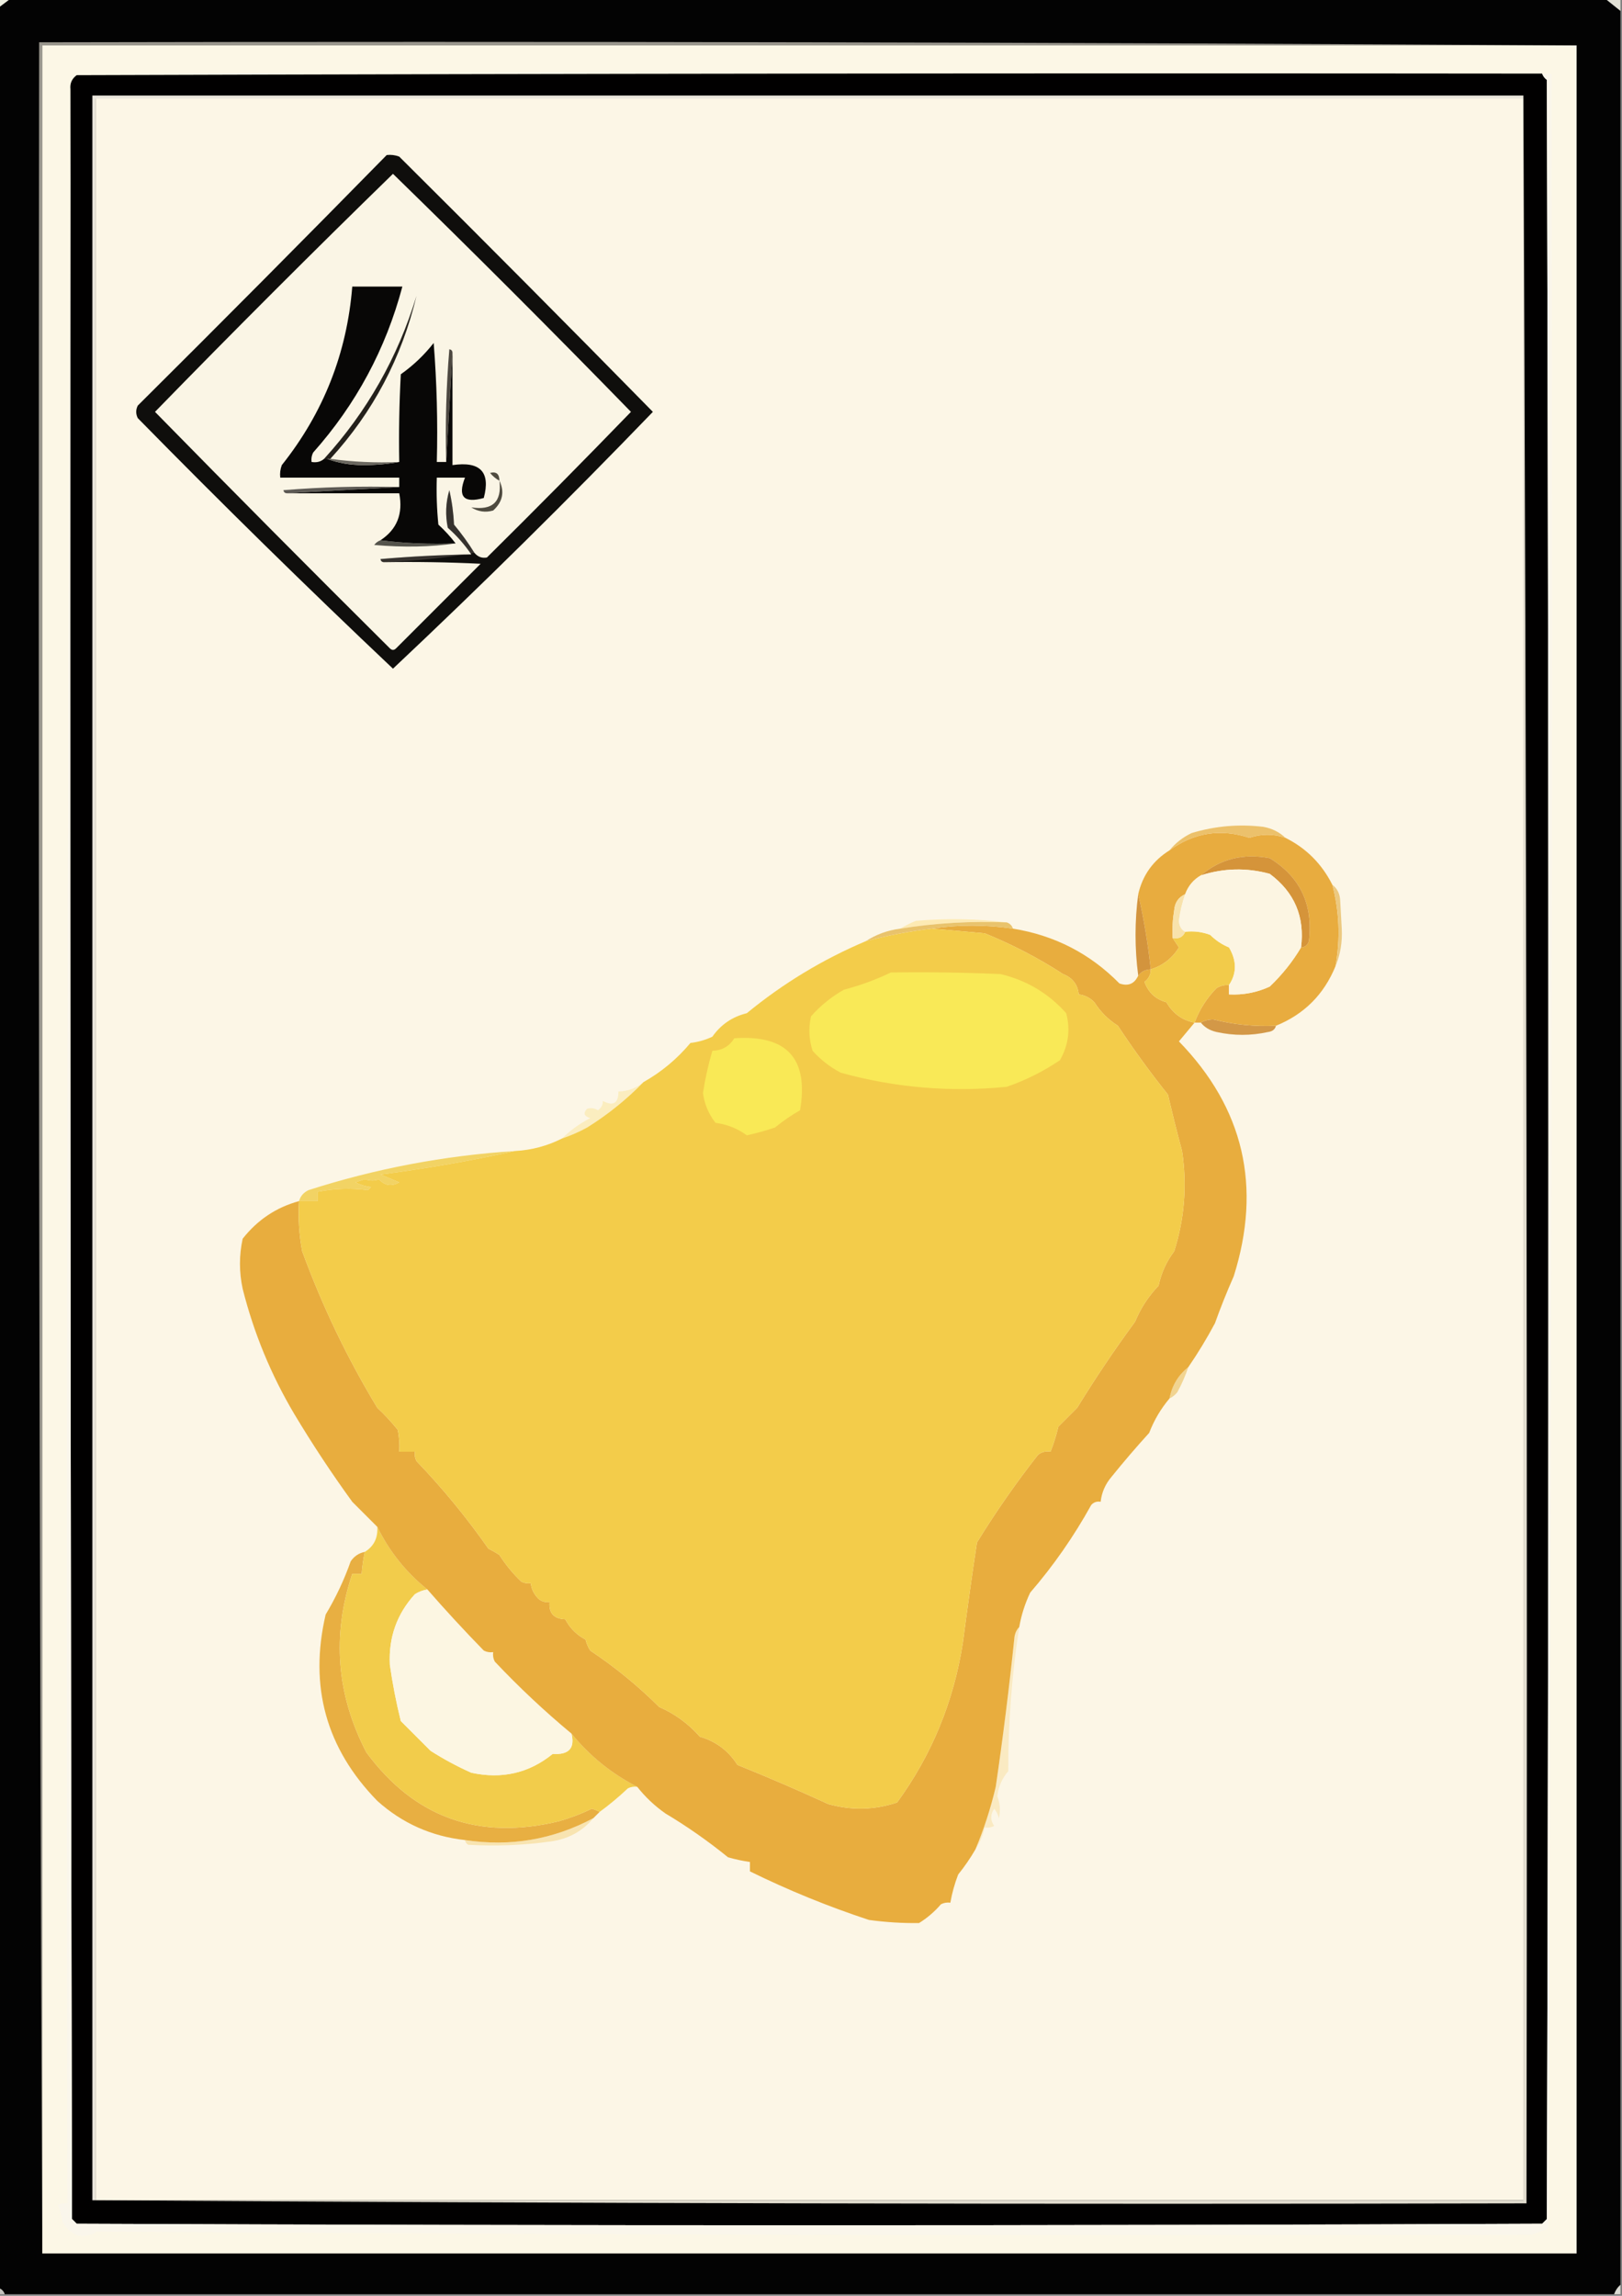 <?xml version="1.0" encoding="UTF-8"?>
<!-- Author: Jiachun Li -->
<!DOCTYPE svg PUBLIC "-//W3C//DTD SVG 1.1//EN" "http://www.w3.org/Graphics/SVG/1.1/DTD/svg11.dtd">
<svg xmlns="http://www.w3.org/2000/svg" version="1.1" width="518px" height="733px" style="shape-rendering:geometricPrecision; text-rendering:geometricPrecision; image-rendering:optimizeQuality; fill-rule:evenodd; clip-rule:evenodd" xmlns:xlink="http://www.w3.org/1999/xlink">
<rect width="100%" height="100%" fill="#808080" stroke="none"/>
<g><path style="opacity:1" fill="#eeefe0" d="M -0.5,-0.5 C 0.833,-0.5 2.167,-0.5 3.5,-0.5C 2.205,0.488 0.872,1.488 -0.5,2.5C -0.5,1.5 -0.5,0.5 -0.5,-0.5 Z"/></g>
<g><path style="opacity:1" fill="#e1e0d5" d="M 512.5,-0.5 C 514.167,-0.5 515.833,-0.5 517.5,-0.5C 517.5,0.833 517.5,2.167 517.5,3.5C 515.809,2.136 514.142,0.803 512.5,-0.5 Z"/></g>
<g><path style="opacity:1" fill="#030303" d="M 3.5,-0.5 C 173.167,-0.5 342.833,-0.5 512.5,-0.5C 514.142,0.803 515.809,2.136 517.5,3.5C 517.5,245.5 517.5,487.5 517.5,729.5C 516.599,730.29 515.932,731.29 515.5,732.5C 344.167,732.5 172.833,732.5 1.5,732.5C 1.167,731.5 0.5,730.833 -0.5,730.5C -0.5,487.833 -0.5,245.167 -0.5,2.5C 0.872,1.488 2.205,0.488 3.5,-0.5 Z"/></g>
<g><path style="opacity:1" fill="#99968d" d="M 503.5,14.5 C 340.167,14.5 176.833,14.5 13.5,14.5C 13.5,249.5 13.5,484.5 13.5,719.5C 12.5,484.334 12.167,249.001 12.5,13.5C 176.334,13.167 340.001,13.5 503.5,14.5 Z"/></g>
<g><path style="opacity:1" fill="#fcf7e6" d="M 503.5,14.5 C 503.5,249.5 503.5,484.5 503.5,719.5C 340.167,719.5 176.833,719.5 13.5,719.5C 13.5,484.5 13.5,249.5 13.5,14.5C 176.833,14.5 340.167,14.5 503.5,14.5 Z"/></g>
<g><path style="opacity:1" fill="#010000" d="M 492.5,23.5 C 492.783,24.289 493.283,24.956 494,25.5C 494.667,253.167 494.667,480.833 494,708.5C 493.5,709 493,709.5 492.5,710C 336.5,710.667 180.5,710.667 24.5,710C 24,709.5 23.5,709 23,708.5C 22.5,481.834 22.333,255.167 22.5,28.5C 22.297,26.61 22.963,25.11 24.5,24C 180.5,23.5 336.5,23.333 492.5,23.5 Z"/></g>
<g><path style="opacity:1" fill="#faf6eb" d="M 492.5,23.5 C 493.5,23.5 494.5,23.5 495.5,23.5C 495.833,252.834 495.5,482.168 494.5,711.5C 492.705,712.265 490.872,712.932 489,713.5C 336.324,713.825 183.657,713.491 31,712.5C 26.515,715.116 22.848,714.116 20,709.5C 19.749,707.567 19.249,705.734 18.5,704C 19.448,703.517 20.448,703.351 21.5,703.5C 21.167,478.333 21.5,253.333 22.5,28.5C 22.333,255.167 22.5,481.834 23,708.5C 23.5,709 24,709.5 24.5,710C 180.5,710.667 336.5,710.667 492.5,710C 493,709.5 493.5,709 494,708.5C 494.667,480.833 494.667,253.167 494,25.5C 493.283,24.956 492.783,24.289 492.5,23.5 Z"/></g>
<g><path style="opacity:1" fill="#e1dcce" d="M 486.5,30.5 C 487.5,254.666 487.833,478.999 487.5,703.5C 334.666,703.833 181.999,703.5 29.5,702.5C 29.833,702.5 30.167,702.5 30.5,702.5C 182.5,702.5 334.5,702.5 486.5,702.5C 486.5,478.833 486.5,255.167 486.5,31.5C 486.5,31.167 486.5,30.833 486.5,30.5 Z"/></g>
<g><path style="opacity:1" fill="#fcf6e6" d="M 486.5,31.5 C 486.5,255.167 486.5,478.833 486.5,702.5C 334.5,702.5 182.5,702.5 30.5,702.5C 30.5,478.833 30.5,255.167 30.5,31.5C 182.5,31.5 334.5,31.5 486.5,31.5 Z"/></g>
<g><path style="opacity:1" fill="#f8e4b1" d="M 189.5,580.5 C 185.951,584.779 181.285,587.279 175.5,588C 166.856,589.176 158.19,589.51 149.5,589C 148.944,588.617 148.611,588.117 148.5,587.5C 163.013,589.687 176.68,587.354 189.5,580.5 Z"/></g>
<g><path style="opacity:1" fill="#e8af42" d="M 116.5,495.5 C 116.007,497.806 115.674,500.139 115.5,502.5C 114.5,502.5 113.5,502.5 112.5,502.5C 105.951,522.123 107.451,541.123 117,559.5C 132.375,580.353 152.875,587.686 178.5,581.5C 182.127,580.458 185.627,579.125 189,577.5C 189.902,577.743 190.735,578.077 191.5,578.5C 190.833,579.167 190.167,579.833 189.5,580.5C 176.68,587.354 163.013,589.687 148.5,587.5C 137.798,586.314 128.465,582.147 120.5,575C 104.151,558.265 98.651,538.432 104,515.5C 107.249,510.078 109.915,504.411 112,498.5C 113.129,496.859 114.629,495.859 116.5,495.5 Z"/></g>
<g><path style="opacity:1" fill="#f2cc4b" d="M 120.5,487.5 C 124.339,495.341 129.672,502.008 136.5,507.5C 135.078,507.709 133.745,508.209 132.5,509C 126.747,515.305 124.08,522.805 124.5,531.5C 125.359,537.554 126.526,543.554 128,549.5C 131.113,552.613 134.279,555.779 137.5,559C 141.634,561.641 145.967,563.975 150.5,566C 160.291,568.127 168.958,566.127 176.5,560C 181.669,560.344 183.669,558.177 182.5,553.5C 188.302,560.634 195.302,566.301 203.5,570.5C 202.448,570.351 201.448,570.517 200.5,571C 197.602,573.741 194.602,576.241 191.5,578.5C 190.735,578.077 189.902,577.743 189,577.5C 185.627,579.125 182.127,580.458 178.5,581.5C 152.875,587.686 132.375,580.353 117,559.5C 107.451,541.123 105.951,522.123 112.5,502.5C 113.5,502.5 114.5,502.5 115.5,502.5C 115.674,500.139 116.007,497.806 116.5,495.5C 119.389,493.723 120.722,491.056 120.5,487.5 Z"/></g>
<g><path style="opacity:1" fill="#faeac2" d="M 325.5,519.5 C 323.139,534.68 321.972,550.013 322,565.5C 320.02,567.795 318.853,570.461 318.5,573.5C 319.396,575.801 319.562,578.134 319,580.5C 318.751,579.376 318.251,578.376 317.5,577.5C 316.24,579.353 316.24,581.186 317.5,583C 316.552,583.483 315.552,583.649 314.5,583.5C 313.912,586.063 312.912,588.396 311.5,590.5C 314.191,584.133 316.357,577.467 318,570.5C 320.327,554.62 322.327,538.62 324,522.5C 324.232,521.263 324.732,520.263 325.5,519.5 Z"/></g>
<g><path style="opacity:1" fill="#fcf6e2" d="M 136.5,507.5 C 142.238,514.078 148.238,520.578 154.5,527C 155.448,527.483 156.448,527.649 157.5,527.5C 157.351,528.552 157.517,529.552 158,530.5C 165.746,538.708 173.913,546.375 182.5,553.5C 183.669,558.177 181.669,560.344 176.5,560C 168.958,566.127 160.291,568.127 150.5,566C 145.967,563.975 141.634,561.641 137.5,559C 134.279,555.779 131.113,552.613 128,549.5C 126.526,543.554 125.359,537.554 124.5,531.5C 124.08,522.805 126.747,515.305 132.5,509C 133.745,508.209 135.078,507.709 136.5,507.5 Z"/></g>
<g><path style="opacity:1" fill="#f1d491" d="M 379.5,436.5 C 378.563,439.269 377.396,441.936 376,444.5C 375.292,445.381 374.458,446.047 373.5,446.5C 374.283,442.395 376.283,439.061 379.5,436.5 Z"/></g>
<g><path style="opacity:1" fill="#e8ad3e" d="M 297.5,296.5 C 306.038,295.212 314.705,295.212 323.5,296.5C 336.787,298.64 348.121,304.473 357.5,314C 360.294,314.972 362.294,314.139 363.5,311.5C 364.467,310.194 365.801,309.527 367.5,309.5C 367.52,311.143 366.853,312.476 365.5,313.5C 366.727,316.895 369.06,319.061 372.5,320C 374.601,323.627 377.601,325.794 381.5,326.5C 379.856,328.481 378.19,330.481 376.5,332.5C 397.202,353.822 403.035,378.822 394,407.5C 391.811,412.443 389.811,417.443 388,422.5C 385.409,427.356 382.575,432.023 379.5,436.5C 376.283,439.061 374.283,442.395 373.5,446.5C 370.724,449.783 368.557,453.45 367,457.5C 362.858,462.047 358.858,466.714 355,471.5C 353.007,473.818 351.841,476.484 351.5,479.5C 350.325,479.281 349.325,479.614 348.5,480.5C 342.941,490.547 336.441,499.88 329,508.5C 327.326,512.021 326.16,515.687 325.5,519.5C 324.732,520.263 324.232,521.263 324,522.5C 322.327,538.62 320.327,554.62 318,570.5C 316.357,577.467 314.191,584.133 311.5,590.5C 309.887,593.286 308.054,595.953 306,598.5C 304.869,601.445 304.036,604.445 303.5,607.5C 302.448,607.351 301.448,607.517 300.5,608C 298.461,610.374 296.128,612.374 293.5,614C 288.172,614.068 282.838,613.735 277.5,613C 264.483,608.716 251.817,603.549 239.5,597.5C 239.5,596.5 239.5,595.5 239.5,594.5C 237.146,594.162 234.813,593.662 232.5,593C 226.112,587.817 219.445,583.15 212.5,579C 209.071,576.589 206.071,573.756 203.5,570.5C 195.302,566.301 188.302,560.634 182.5,553.5C 173.913,546.375 165.746,538.708 158,530.5C 157.517,529.552 157.351,528.552 157.5,527.5C 156.448,527.649 155.448,527.483 154.5,527C 148.238,520.578 142.238,514.078 136.5,507.5C 129.672,502.008 124.339,495.341 120.5,487.5C 117.84,484.867 115.173,482.2 112.5,479.5C 105.937,470.456 99.77,461.122 94,451.5C 86.548,438.935 81.048,425.602 77.5,411.5C 76.343,406.133 76.343,400.8 77.5,395.5C 82.242,389.472 88.242,385.472 95.5,383.5C 95.172,388.875 95.505,394.208 96.5,399.5C 102.92,417.003 110.92,433.67 120.5,449.5C 122.822,451.657 124.989,453.99 127,456.5C 127.497,458.81 127.663,461.143 127.5,463.5C 129.167,463.5 130.833,463.5 132.5,463.5C 132.351,464.552 132.517,465.552 133,466.5C 141.362,475.202 149.029,484.535 156,494.5C 157.205,495.071 158.372,495.738 159.5,496.5C 161.475,499.609 163.808,502.443 166.5,505C 167.448,505.483 168.448,505.649 169.5,505.5C 169.729,507.433 170.562,509.1 172,510.5C 173.011,511.337 174.178,511.67 175.5,511.5C 175.215,515.038 176.882,516.871 180.5,517C 182,519.833 184.167,522 187,523.5C 187.309,524.766 187.809,525.933 188.5,527C 196.495,532.342 203.828,538.342 210.5,545C 215.535,547.2 219.868,550.367 223.5,554.5C 228.654,555.991 232.654,558.991 235.5,563.5C 245.273,567.445 254.94,571.612 264.5,576C 271.947,578.085 279.28,577.919 286.5,575.5C 297.565,560.32 304.565,543.32 307.5,524.5C 308.889,513.828 310.389,503.161 312,492.5C 317.967,482.799 324.467,473.466 331.5,464.5C 332.689,463.571 334.022,463.238 335.5,463.5C 336.509,460.951 337.342,458.285 338,455.5C 340,453.5 342,451.5 344,449.5C 349.819,440.03 355.986,430.863 362.5,422C 364.277,417.695 366.777,413.862 370,410.5C 370.863,406.442 372.53,402.775 375,399.5C 378.304,389.027 379.137,378.361 377.5,367.5C 375.896,361.522 374.396,355.522 373,349.5C 367.305,342.368 361.972,335.035 357,327.5C 353.93,325.553 351.43,323.053 349.5,320C 348.1,318.562 346.433,317.729 344.5,317.5C 344.201,314.358 342.534,312.191 339.5,311C 331.598,305.882 323.265,301.549 314.5,298C 308.829,297.469 303.162,296.969 297.5,296.5 Z"/></g>
<g><path style="opacity:1" fill="#f2d364" d="M 164.5,367.5 C 150.45,370.609 136.116,373.109 121.5,375C 123.5,375.833 125.5,376.667 127.5,377.5C 125.051,378.91 122.884,378.576 121,376.5C 119.704,377.068 118.204,377.068 116.5,376.5C 115.5,376.833 114.5,377.167 113.5,377.5C 115.078,378.298 116.744,378.798 118.5,379C 118.167,379.333 117.833,379.667 117.5,380C 112.158,379.302 106.824,379.469 101.5,380.5C 101.5,381.5 101.5,382.5 101.5,383.5C 99.5,383.5 97.5,383.5 95.5,383.5C 95.937,381.926 96.937,380.759 98.5,380C 119.94,373.107 141.94,368.941 164.5,367.5 Z"/></g>
<g><path style="opacity:1" fill="#fbedbf" d="M 205.5,345.5 C 200.119,351.034 194.119,355.867 187.5,360C 184.936,361.396 182.269,362.563 179.5,363.5C 182.133,360.889 185.133,358.722 188.5,357C 186.519,356.395 186.185,355.395 187.5,354C 188.672,353.647 189.838,353.813 191,354.5C 192.098,353.616 192.598,352.616 192.5,351.5C 195.85,353.274 197.516,352.274 197.5,348.5C 200.553,348.428 203.219,347.428 205.5,345.5 Z"/></g>
<g><path style="opacity:1" fill="#f3cc4a" d="M 297.5,296.5 C 303.162,296.969 308.829,297.469 314.5,298C 323.265,301.549 331.598,305.882 339.5,311C 342.534,312.191 344.201,314.358 344.5,317.5C 346.433,317.729 348.1,318.562 349.5,320C 351.43,323.053 353.93,325.553 357,327.5C 361.972,335.035 367.305,342.368 373,349.5C 374.396,355.522 375.896,361.522 377.5,367.5C 379.137,378.361 378.304,389.027 375,399.5C 372.53,402.775 370.863,406.442 370,410.5C 366.777,413.862 364.277,417.695 362.5,422C 355.986,430.863 349.819,440.03 344,449.5C 342,451.5 340,453.5 338,455.5C 337.342,458.285 336.509,460.951 335.5,463.5C 334.022,463.238 332.689,463.571 331.5,464.5C 324.467,473.466 317.967,482.799 312,492.5C 310.389,503.161 308.889,513.828 307.5,524.5C 304.565,543.32 297.565,560.32 286.5,575.5C 279.28,577.919 271.947,578.085 264.5,576C 254.94,571.612 245.273,567.445 235.5,563.5C 232.654,558.991 228.654,555.991 223.5,554.5C 219.868,550.367 215.535,547.2 210.5,545C 203.828,538.342 196.495,532.342 188.5,527C 187.809,525.933 187.309,524.766 187,523.5C 184.167,522 182,519.833 180.5,517C 176.882,516.871 175.215,515.038 175.5,511.5C 174.178,511.67 173.011,511.337 172,510.5C 170.562,509.1 169.729,507.433 169.5,505.5C 168.448,505.649 167.448,505.483 166.5,505C 163.808,502.443 161.475,499.609 159.5,496.5C 158.372,495.738 157.205,495.071 156,494.5C 149.029,484.535 141.362,475.202 133,466.5C 132.517,465.552 132.351,464.552 132.5,463.5C 130.833,463.5 129.167,463.5 127.5,463.5C 127.663,461.143 127.497,458.81 127,456.5C 124.989,453.99 122.822,451.657 120.5,449.5C 110.92,433.67 102.92,417.003 96.5,399.5C 95.505,394.208 95.172,388.875 95.5,383.5C 97.5,383.5 99.5,383.5 101.5,383.5C 101.5,382.5 101.5,381.5 101.5,380.5C 106.824,379.469 112.158,379.302 117.5,380C 117.833,379.667 118.167,379.333 118.5,379C 116.744,378.798 115.078,378.298 113.5,377.5C 114.5,377.167 115.5,376.833 116.5,376.5C 118.204,377.068 119.704,377.068 121,376.5C 122.884,378.576 125.051,378.91 127.5,377.5C 125.5,376.667 123.5,375.833 121.5,375C 136.116,373.109 150.45,370.609 164.5,367.5C 169.786,367.209 174.786,365.876 179.5,363.5C 182.269,362.563 184.936,361.396 187.5,360C 194.119,355.867 200.119,351.034 205.5,345.5C 211.236,342.269 216.236,338.102 220.5,333C 222.952,332.71 225.285,332.044 227.5,331C 230.21,327.128 233.876,324.628 238.5,323.5C 250.084,313.98 262.751,306.313 276.5,300.5C 283.437,298.681 290.437,297.347 297.5,296.5 Z"/></g>
<g><path style="opacity:1" fill="#f9e956" d="M 234.5,331.5 C 251.324,330.32 258.324,337.987 255.5,354.5C 252.768,356.035 250.102,357.869 247.5,360C 244.544,360.989 241.544,361.822 238.5,362.5C 235.575,360.331 232.241,358.998 228.5,358.5C 226.311,355.711 224.977,352.544 224.5,349C 225.193,344.423 226.193,339.923 227.5,335.5C 230.578,335.413 232.911,334.08 234.5,331.5 Z"/></g>
<g><path style="opacity:1" fill="#d39847" d="M 407.5,327.5 C 407.209,328.649 406.376,329.316 405,329.5C 399.497,330.715 393.997,330.715 388.5,329.5C 386.345,328.999 384.678,327.999 383.5,326.5C 384.622,325.844 385.955,325.511 387.5,325.5C 394.066,327.154 400.733,327.821 407.5,327.5 Z"/></g>
<g><path style="opacity:1" fill="#f9e957" d="M 284.5,310.5 C 296.171,310.333 307.838,310.5 319.5,311C 327.859,312.991 334.859,317.158 340.5,323.5C 341.886,328.745 341.219,333.745 338.5,338.5C 333.242,342.072 327.575,344.906 321.5,347C 303.509,348.787 285.843,347.287 268.5,342.5C 265.067,340.695 262.067,338.362 259.5,335.5C 258.341,331.878 258.175,328.211 259,324.5C 262.042,321.067 265.542,318.234 269.5,316C 274.772,314.61 279.772,312.777 284.5,310.5 Z"/></g>
<g><path style="opacity:1" fill="#e8ac3f" d="M 410.5,267.5 C 417.122,270.789 422.122,275.789 425.5,282.5C 427.731,291.076 428.064,299.743 426.5,308.5C 422.817,317.517 416.483,323.85 407.5,327.5C 400.733,327.821 394.066,327.154 387.5,325.5C 385.955,325.511 384.622,325.844 383.5,326.5C 382.833,326.5 382.167,326.5 381.5,326.5C 383.074,322.307 385.407,318.641 388.5,315.5C 389.736,314.754 391.07,314.421 392.5,314.5C 392.5,315.5 392.5,316.5 392.5,317.5C 397.046,317.732 401.379,316.899 405.5,315C 409.465,311.216 412.799,307.05 415.5,302.5C 416.75,302.423 417.583,301.756 418,300.5C 419.405,288.82 415.238,279.987 405.5,274C 397.066,272.397 389.733,274.23 383.5,279.5C 381.117,280.885 379.45,282.885 378.5,285.5C 376.39,286.453 375.223,288.119 375,290.5C 374.502,293.482 374.335,296.482 374.5,299.5C 375.141,300.482 375.807,301.482 376.5,302.5C 374.388,305.941 371.388,308.275 367.5,309.5C 366.589,301.171 365.255,293.171 363.5,285.5C 364.904,279.433 368.237,274.767 373.5,271.5C 381.344,265.826 389.844,264.493 399,267.5C 402.858,266.207 406.692,266.207 410.5,267.5 Z"/></g>
<g><path style="opacity:1" fill="#f2cb4a" d="M 378.5,297.5 C 381.247,297.187 383.914,297.52 386.5,298.5C 388.234,300.234 390.234,301.568 392.5,302.5C 395.001,306.769 395.001,310.769 392.5,314.5C 391.07,314.421 389.736,314.754 388.5,315.5C 385.407,318.641 383.074,322.307 381.5,326.5C 377.601,325.794 374.601,323.627 372.5,320C 369.06,319.061 366.727,316.895 365.5,313.5C 366.853,312.476 367.52,311.143 367.5,309.5C 371.388,308.275 374.388,305.941 376.5,302.5C 375.807,301.482 375.141,300.482 374.5,299.5C 376.483,299.843 377.817,299.176 378.5,297.5 Z"/></g>
<g><path style="opacity:1" fill="#d3943d" d="M 363.5,285.5 C 365.255,293.171 366.589,301.171 367.5,309.5C 365.801,309.527 364.467,310.194 363.5,311.5C 362.359,302.803 362.359,294.136 363.5,285.5 Z"/></g>
<g><path style="opacity:1" fill="#d5943a" d="M 415.5,302.5 C 416.74,292.718 413.406,284.885 405.5,279C 398.119,276.991 390.785,277.157 383.5,279.5C 389.733,274.23 397.066,272.397 405.5,274C 415.238,279.987 419.405,288.82 418,300.5C 417.583,301.756 416.75,302.423 415.5,302.5 Z"/></g>
<g><path style="opacity:1" fill="#fdeab3" d="M 321.5,294.5 C 310.04,294.042 298.706,294.709 287.5,296.5C 289.019,295.59 290.685,294.757 292.5,294C 302.342,293.175 312.009,293.342 321.5,294.5 Z"/></g>
<g><path style="opacity:1" fill="#ecc980" d="M 425.5,282.5 C 427.067,283.681 427.901,285.347 428,287.5C 428.167,290.5 428.333,293.5 428.5,296.5C 428.722,300.797 428.055,304.797 426.5,308.5C 428.064,299.743 427.731,291.076 425.5,282.5 Z"/></g>
<g><path style="opacity:1" fill="#e9c36c" d="M 321.5,294.5 C 322.5,294.833 323.167,295.5 323.5,296.5C 314.705,295.212 306.038,295.212 297.5,296.5C 290.437,297.347 283.437,298.681 276.5,300.5C 279.8,298.358 283.467,297.025 287.5,296.5C 298.706,294.709 310.04,294.042 321.5,294.5 Z"/></g>
<g><path style="opacity:1" fill="#f8e2ab" d="M 378.5,285.5 C 377.531,288.246 376.864,291.079 376.5,294C 376.608,295.681 377.275,296.848 378.5,297.5C 377.817,299.176 376.483,299.843 374.5,299.5C 374.335,296.482 374.502,293.482 375,290.5C 375.223,288.119 376.39,286.453 378.5,285.5 Z"/></g>
<g><path style="opacity:1" fill="#fcf5e2" d="M 415.5,302.5 C 412.799,307.05 409.465,311.216 405.5,315C 401.379,316.899 397.046,317.732 392.5,317.5C 392.5,316.5 392.5,315.5 392.5,314.5C 395.001,310.769 395.001,306.769 392.5,302.5C 390.234,301.568 388.234,300.234 386.5,298.5C 383.914,297.52 381.247,297.187 378.5,297.5C 377.275,296.848 376.608,295.681 376.5,294C 376.864,291.079 377.531,288.246 378.5,285.5C 379.45,282.885 381.117,280.885 383.5,279.5C 390.785,277.157 398.119,276.991 405.5,279C 413.406,284.885 416.74,292.718 415.5,302.5 Z"/></g>
<g><path style="opacity:1" fill="#ecc16b" d="M 410.5,267.5 C 406.692,266.207 402.858,266.207 399,267.5C 389.844,264.493 381.344,265.826 373.5,271.5C 375.331,269.224 377.664,267.391 380.5,266C 388.013,263.721 395.679,263.054 403.5,264C 406.281,264.522 408.615,265.689 410.5,267.5 Z"/></g>
<g><path style="opacity:1" fill="#0f0e0c" d="M 123.5,49.5 C 124.873,49.343 126.207,49.51 127.5,50C 154.68,77.014 181.68,104.18 208.5,131.5C 181.443,159.558 153.776,186.891 125.5,213.5C 97.904,187.406 70.738,160.739 44,133.5C 43.333,132.167 43.333,130.833 44,129.5C 70.702,102.965 97.202,76.299 123.5,49.5 Z"/></g>
<g><path style="opacity:1" fill="#36322e" d="M 151.5,176.5 C 142.043,178.157 132.376,179.157 122.5,179.5C 121.957,179.44 121.624,179.107 121.5,178.5C 131.149,177.668 140.816,177.168 150.5,177C 148.372,173.87 145.872,171.037 143,168.5C 142.173,164.459 142.34,160.459 143.5,156.5C 144.325,160.122 144.825,163.789 145,167.5C 147.41,170.397 149.577,173.397 151.5,176.5 Z"/></g>
<g><path style="opacity:1" fill="#faf5e5" d="M 151.5,176.5 C 149.577,173.397 147.41,170.397 145,167.5C 144.825,163.789 144.325,160.122 143.5,156.5C 142.34,160.459 142.173,164.459 143,168.5C 145.872,171.037 148.372,173.87 150.5,177C 140.816,177.168 131.149,177.668 121.5,178.5C 121.624,179.107 121.957,179.44 122.5,179.5C 132.839,179.334 143.172,179.5 153.5,180C 144.5,189 135.5,198 126.5,207C 125.833,207.667 125.167,207.667 124.5,207C 99.32,181.986 74.32,156.82 49.5,131.5C 74.5,105.833 99.833,80.5 125.5,55.5C 151.167,80.5 176.5,105.833 201.5,131.5C 186.347,147.153 171.014,162.653 155.5,178C 153.934,178.3 152.601,177.8 151.5,176.5 Z"/></g>
<g><path style="opacity:1" fill="#55544c" d="M 121.5,172.5 C 129.316,173.492 137.316,173.826 145.5,173.5C 137.581,174.653 128.914,174.819 119.5,174C 120.044,173.283 120.711,172.783 121.5,172.5 Z"/></g>
<g><path style="opacity:1" fill="#4e4a3f" d="M 159.5,153.5 C 161.2,157.073 160.533,160.239 157.5,163C 155.029,163.706 152.695,163.373 150.5,162C 157.304,163.028 160.304,160.194 159.5,153.5 Z"/></g>
<g><path style="opacity:1" fill="#5d5a55" d="M 127.5,155.5 C 115.5,156.167 103.5,156.833 91.5,157.5C 90.957,157.44 90.624,157.107 90.5,156.5C 102.815,155.501 115.149,155.168 127.5,155.5 Z"/></g>
<g><path style="opacity:1" fill="#504c40" d="M 159.5,153.5 C 158.373,152.878 157.373,152.045 156.5,151C 158.489,150.481 159.489,151.314 159.5,153.5 Z"/></g>
<g><path style="opacity:1" fill="#4d4841" d="M 144.5,112.5 C 143.833,124.167 143.167,135.833 142.5,147.5C 142.168,135.482 142.501,123.482 143.5,111.5C 144.107,111.624 144.44,111.957 144.5,112.5 Z"/></g>
<g><path style="opacity:1" fill="#24211c" d="M 105.5,146.5 C 105.167,146.5 104.833,146.5 104.5,146.5C 104.167,146.5 103.833,146.5 103.5,146.5C 117.187,131.471 127.02,114.137 133,94.5C 128.298,114.239 119.132,131.572 105.5,146.5 Z"/></g>
<g><path style="opacity:1" fill="#080706" d="M 103.5,146.5 C 103.833,146.5 104.167,146.5 104.5,146.5C 107.938,147.823 111.771,148.49 116,148.5C 120.015,148.499 123.849,148.165 127.5,147.5C 127.334,138.161 127.5,128.827 128,119.5C 131.981,116.687 135.481,113.353 138.5,109.5C 139.499,122.149 139.832,134.816 139.5,147.5C 140.5,147.5 141.5,147.5 142.5,147.5C 143.167,135.833 143.833,124.167 144.5,112.5C 144.5,124.5 144.5,136.5 144.5,148.5C 153.382,147.207 156.715,150.707 154.5,159C 148.109,160.777 146.109,158.611 148.5,152.5C 145.5,152.5 142.5,152.5 139.5,152.5C 139.334,157.511 139.501,162.511 140,167.5C 142.04,169.37 143.873,171.37 145.5,173.5C 137.316,173.826 129.316,173.492 121.5,172.5C 126.772,169.039 128.772,164.039 127.5,157.5C 115.5,157.5 103.5,157.5 91.5,157.5C 103.5,156.833 115.5,156.167 127.5,155.5C 127.5,154.5 127.5,153.5 127.5,152.5C 114.833,152.5 102.167,152.5 89.5,152.5C 89.343,151.127 89.51,149.793 90,148.5C 103.288,131.806 110.788,112.806 112.5,91.5C 117.833,91.5 123.167,91.5 128.5,91.5C 123.193,111.449 113.693,129.116 100,144.5C 99.517,145.448 99.35,146.448 99.5,147.5C 101.099,147.768 102.432,147.434 103.5,146.5 Z"/></g>
<g><path style="opacity:1" fill="#6a675f" d="M 104.5,146.5 C 104.833,146.5 105.167,146.5 105.5,146.5C 112.648,147.492 119.981,147.825 127.5,147.5C 123.849,148.165 120.015,148.499 116,148.5C 111.771,148.49 107.938,147.823 104.5,146.5 Z"/></g>
<g><path style="opacity:1" fill="#eae6dc" d="M 486.5,30.5 C 486.5,30.833 486.5,31.167 486.5,31.5C 334.5,31.5 182.5,31.5 30.5,31.5C 30.5,255.167 30.5,478.833 30.5,702.5C 30.167,702.5 29.833,702.5 29.5,702.5C 29.5,478.5 29.5,254.5 29.5,30.5C 181.833,30.5 334.167,30.5 486.5,30.5 Z"/></g>
<g><path style="opacity:1" fill="#c3c2bd" d="M -0.5,730.5 C 0.5,730.833 1.167,731.5 1.5,732.5C 0.833,732.5 0.167,732.5 -0.5,732.5C -0.5,731.833 -0.5,731.167 -0.5,730.5 Z"/></g>
<g><path style="opacity:1" fill="#dadad2" d="M 517.5,729.5 C 517.5,730.5 517.5,731.5 517.5,732.5C 516.833,732.5 516.167,732.5 515.5,732.5C 515.932,731.29 516.599,730.29 517.5,729.5 Z"/></g>
</svg>
